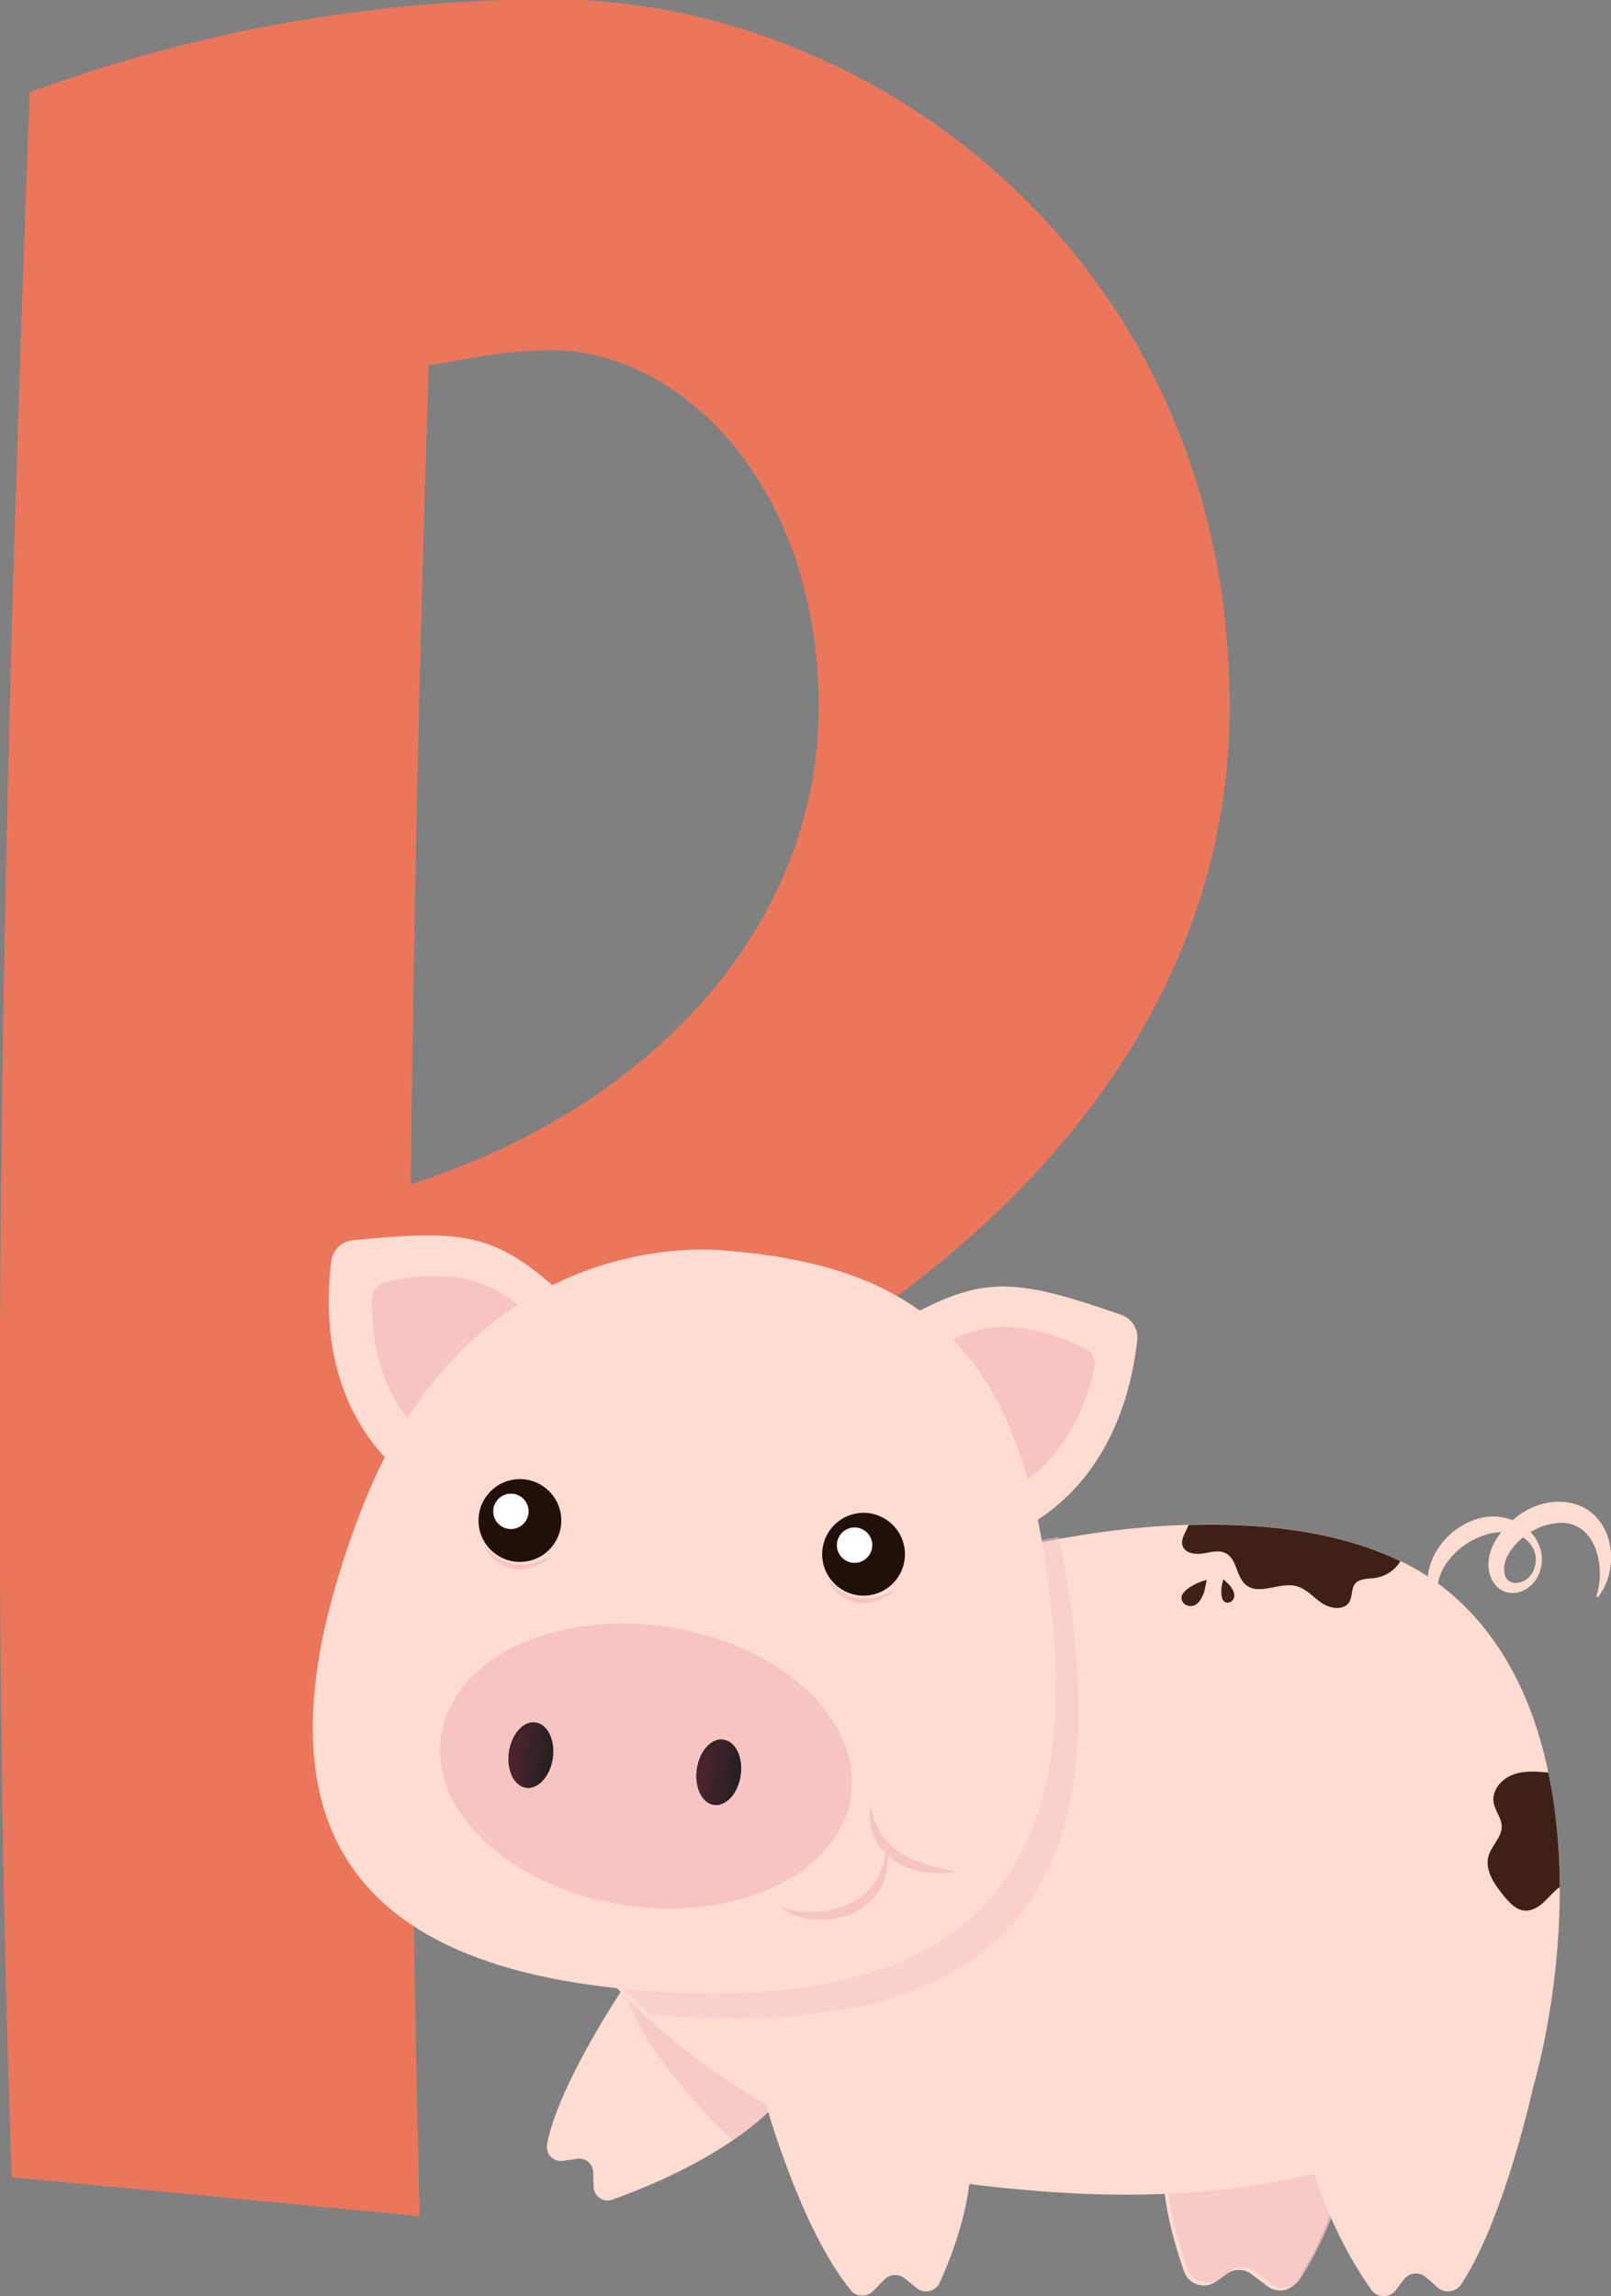 <?xml version="1.0" encoding="UTF-8" standalone="no"?>
<!-- Created with Inkscape (http://www.inkscape.org/) -->

<svg
   width="20.589mm"
   height="29.344mm"
   viewBox="0 0 20.589 29.344"
   version="1.1"
   id="svg51978"
   inkscape:version="1.1-rc (52f87abb86, 2021-05-02)"
   sodipodi:docname="p-pig.svg"
   xmlns:inkscape="http://www.inkscape.org/namespaces/inkscape"
   xmlns:sodipodi="http://sodipodi.sourceforge.net/DTD/sodipodi-0.dtd"
   xmlns="http://www.w3.org/2000/svg"
   xmlns:svg="http://www.w3.org/2000/svg">
  <rect x="0" y="0" width="20.589" height="29.344" fill="#808080" stroke="none"/>
  <sodipodi:namedview
     id="namedview51980"
     pagecolor="#ffffff"
     bordercolor="#666666"
     borderopacity="1.0"
     objecttolerance="10.0"
     gridtolerance="10.0"
     guidetolerance="10.0"
     inkscape:pageshadow="2"
     inkscape:pageopacity="0.0"
     inkscape:pagecheckerboard="0"
     inkscape:document-units="mm"
     showgrid="false"
     fit-margin-top="0"
     fit-margin-left="0"
     fit-margin-right="0"
     fit-margin-bottom="0"
     inkscape:zoom="0.94875842"
     inkscape:cx="-289.8525"
     inkscape:cy="143.87224"
     inkscape:window-width="3840"
     inkscape:window-height="2066"
     inkscape:window-x="2869"
     inkscape:window-y="-11"
     inkscape:window-maximized="1"
     inkscape:current-layer="layer1" />
  <defs
     id="defs51975">
    <clipPath
       clipPathUnits="userSpaceOnUse"
       id="clipPath4084">
      <path
         d="m 175.172,168.95 h 5.516 v -5.472 h -5.516 z"
         id="path4082" />
    </clipPath>
    <clipPath
       clipPathUnits="userSpaceOnUse"
       id="clipPath4100">
      <path
         d="m 175.172,168.95 h 5.516 v -5.472 h -5.516 z"
         id="path4098" />
    </clipPath>
    <clipPath
       clipPathUnits="userSpaceOnUse"
       id="clipPath4120">
      <path
         d="m 194.821,162.729 h 6.427 v -4.602 h -6.427 z"
         id="path4118" />
    </clipPath>
    <clipPath
       clipPathUnits="userSpaceOnUse"
       id="clipPath4136">
      <path
         d="m 194.821,162.729 h 6.427 v -4.602 h -6.427 z"
         id="path4134" />
    </clipPath>
    <clipPath
       clipPathUnits="userSpaceOnUse"
       id="clipPath4160">
      <path
         d="m 166.042,194.748 h 5.906 v -6.468 h -5.906 z"
         id="path4158" />
    </clipPath>
    <clipPath
       clipPathUnits="userSpaceOnUse"
       id="clipPath4180">
      <path
         d="m 186.229,192.909 h 5.983 v -6.308 h -5.983 z"
         id="path4178" />
    </clipPath>
    <clipPath
       clipPathUnits="userSpaceOnUse"
       id="clipPath4196">
      <path
         d="m 173.503,185.316 h 18.118 v -17.435 h -18.118 z"
         id="path4194" />
    </clipPath>
    <clipPath
       clipPathUnits="userSpaceOnUse"
       id="clipPath4228">
      <path
         d="m 168.509,182.174 h 14.916 v -10.319 h -14.916 z"
         id="path4226" />
    </clipPath>
    <clipPath
       clipPathUnits="userSpaceOnUse"
       id="clipPath4244">
      <path
         d="m 169.329,179.571 h 14.096 v -7.715 h -14.096 z"
         id="path4242" />
    </clipPath>
    <linearGradient
       x1="0"
       y1="0"
       x2="1"
       y2="0"
       gradientUnits="userSpaceOnUse"
       gradientTransform="matrix(1.586,-0.233,-0.233,-1.586,171.006,177.525)"
       spreadMethod="pad"
       id="linearGradient4272">
      <stop
         style="stop-opacity:1;stop-color:#50252f"
         offset="0"
         id="stop4266" />
      <stop
         style="stop-opacity:1;stop-color:#50252f"
         offset="0.005"
         id="stop4268" />
      <stop
         style="stop-opacity:1;stop-color:#231f20"
         offset="1"
         id="stop4270" />
    </linearGradient>
    <clipPath
       clipPathUnits="userSpaceOnUse"
       id="clipPath4282">
      <path
         d="M 0,500 H 750 V 0 H 0 Z"
         id="path4280" />
    </clipPath>
    <clipPath
       clipPathUnits="userSpaceOnUse"
       id="clipPath4290">
      <path
         d="m 170.987,178.596 h 0.938 v -2.376 h -0.938 z"
         id="path4288" />
    </clipPath>
    <linearGradient
       x1="0"
       y1="0"
       x2="1"
       y2="0"
       gradientUnits="userSpaceOnUse"
       gradientTransform="matrix(1.063,0.102,0.102,-1.063,170.974,177.329)"
       spreadMethod="pad"
       id="linearGradient4302">
      <stop
         style="stop-opacity:1;stop-color:#50252f"
         offset="0"
         id="stop4296" />
      <stop
         style="stop-opacity:1;stop-color:#50252f"
         offset="0.005"
         id="stop4298" />
      <stop
         style="stop-opacity:1;stop-color:#231f20"
         offset="1"
         id="stop4300" />
    </linearGradient>
    <linearGradient
       x1="0"
       y1="0"
       x2="1"
       y2="0"
       gradientUnits="userSpaceOnUse"
       gradientTransform="matrix(1.586,-0.233,-0.233,-1.586,177.809,176.905)"
       spreadMethod="pad"
       id="linearGradient4336">
      <stop
         style="stop-opacity:1;stop-color:#50252f"
         offset="0"
         id="stop4330" />
      <stop
         style="stop-opacity:1;stop-color:#50252f"
         offset="0.005"
         id="stop4332" />
      <stop
         style="stop-opacity:1;stop-color:#231f20"
         offset="1"
         id="stop4334" />
    </linearGradient>
    <clipPath
       clipPathUnits="userSpaceOnUse"
       id="clipPath4354">
      <path
         d="m 177.79,177.976 h 0.938 V 175.6 h -0.938 z"
         id="path4352" />
    </clipPath>
    <linearGradient
       x1="0"
       y1="0"
       x2="1"
       y2="0"
       gradientUnits="userSpaceOnUse"
       gradientTransform="matrix(1.063,0.102,0.102,-1.063,177.776,176.709)"
       spreadMethod="pad"
       id="linearGradient4366">
      <stop
         style="stop-opacity:1;stop-color:#50252f"
         offset="0"
         id="stop4360" />
      <stop
         style="stop-opacity:1;stop-color:#50252f"
         offset="0.005"
         id="stop4362" />
      <stop
         style="stop-opacity:1;stop-color:#231f20"
         offset="1"
         id="stop4364" />
    </linearGradient>
    <clipPath
       clipPathUnits="userSpaceOnUse"
       id="clipPath4396">
      <path
         d="m 170.104,184.99 h 2.46 v -0.857 h -2.46 z"
         id="path4394" />
    </clipPath>
    <clipPath
       clipPathUnits="userSpaceOnUse"
       id="clipPath4420">
      <path
         d="m 182.554,183.767 h 2.459 v -0.857 h -2.459 z"
         id="path4418" />
    </clipPath>
    <clipPath
       clipPathUnits="userSpaceOnUse"
       id="clipPath4436">
      <path
         d="m 169.095,181.735 h 9.59 v -3.708 h -9.59 z"
         id="path4434" />
    </clipPath>
    <clipPath
       clipPathUnits="userSpaceOnUse"
       id="clipPath4452">
      <path
         d="m 180.831,175.586 h 6.365 v -4.139 h -6.365 z"
         id="path4450" />
    </clipPath>
  </defs>
  <g
     inkscape:label="Layer 1"
     inkscape:groupmode="layer"
     id="layer1"
     transform="translate(-181.849,-110.542)">
    <g
       id="g27898"
       transform="translate(217.055,-32.312)">
      <g
         id="g4070"
         transform="matrix(0.353,0,0,-0.353,-29.957,157.989)">
        <path
           d="m 0,0 c 9.123,2.933 14.77,9.666 14.77,17.269 0,8.037 -4.995,12.924 -9.666,12.924 -1.737,0 -3.041,-0.326 -4.452,-0.543 C 0.325,19.549 0.109,9.883 0,0 m -14.445,-35.949 c -0.325,9.232 -0.434,18.03 -0.434,26.175 0,16.508 0.434,32.038 1.086,49.307 C -7.603,41.814 -1.195,42.9 5.104,42.9 16.833,42.9 29.65,33.343 29.65,17.269 29.65,3.149 16.942,-7.603 0,-12.381 0,-20.201 0.109,-28.78 0.325,-37.36 Z"
           style="fill:#ea765c;fill-opacity:1;fill-rule:nonzero;stroke:none"
           id="path4072" />
      </g>
      <g
         id="g4074"
         transform="matrix(0.353,0,0,-0.353,-25.272,169.731)">
        <path
           d="m 0,0 c -0.046,-0.052 -0.096,-0.1 -0.146,-0.149 -0.006,-0.011 -0.017,-0.02 -0.027,-0.028 -0.466,-0.464 -1.005,-0.888 -1.57,-1.263 -1.553,-1.035 -3.302,-1.727 -4.229,-2.06 -0.324,-0.115 -0.668,0.122 -0.679,0.47 l -0.014,0.521 c -0.007,0.309 -0.285,0.537 -0.586,0.49 l -0.504,-0.074 c -0.352,-0.055 -0.644,0.256 -0.579,0.601 0.277,1.492 1.487,3.624 2.263,4.88 0.158,0.256 0.297,0.473 0.409,0.644 0.159,0.245 0.254,0.386 0.254,0.386 l 1.512,-1.237 z"
           style="fill:#ffdcd2;fill-opacity:1;fill-rule:nonzero;stroke:none"
           id="path4076" />
      </g>
      <g
         id="g4078"
         transform="matrix(0.353,0,0,-0.353,-89.066,227.91)">
        <g
           id="g4080" />
        <g
           id="g4092">
          <g
             clip-path="url(#clipPath4084)"
             opacity="0.5"
             id="g4090">
            <g
               transform="translate(180.688,164.769)"
               id="g4088">
              <path
                 d="m 0,0 c -0.006,-0.012 -0.016,-0.02 -0.026,-0.028 -0.466,-0.464 -1.005,-0.888 -1.571,-1.263 -0.577,0.543 -3.282,3.167 -3.919,5.472 0.452,-0.371 0.785,-0.77 0.785,-0.77 0,0 1.884,-1.664 4.731,-3.411"
                 style="fill:#f6c4c2;fill-opacity:1;fill-rule:nonzero;stroke:none"
                 id="path4086" />
            </g>
          </g>
        </g>
      </g>
      <g
         id="g4094"
         transform="matrix(0.353,0,0,-0.353,-89.066,227.91)">
        <g
           id="g4096" />
        <g
           id="g4108">
          <g
             clip-path="url(#clipPath4100)"
             opacity="0.5"
             id="g4106">
            <g
               transform="translate(180.688,164.769)"
               id="g4104">
              <path
                 d="m 0,0 c -0.006,-0.012 -0.016,-0.02 -0.026,-0.028 -0.466,-0.464 -1.005,-0.888 -1.571,-1.263 -0.577,0.543 -3.282,3.167 -3.919,5.472 0.452,-0.371 0.785,-0.77 0.785,-0.77 0,0 1.884,-1.664 4.731,-3.411"
                 style="fill:#f6c4c2;fill-opacity:1;fill-rule:nonzero;stroke:none"
                 id="path4102" />
            </g>
          </g>
        </g>
      </g>
      <g
         id="g4110"
         transform="matrix(0.353,0,0,-0.353,-20.338,170.667)">
        <path
           d="m 0,0 c 0,0 -0.024,-1.247 0.75,-3.45 0.164,-0.468 0.729,-0.655 1.138,-0.375 0.151,0.103 0.289,0.202 0.408,0.289 0.268,0.196 0.631,0.191 0.895,-0.009 L 3.77,-3.984 c 0.353,-0.268 0.859,-0.176 1.091,0.202 0.577,0.936 1.508,2.676 1.566,4.246"
           style="fill:#ffdcd2;fill-opacity:1;fill-rule:nonzero;stroke:none"
           id="path4112" />
      </g>
      <g
         id="g4114"
         transform="matrix(0.353,0,0,-0.353,-89.066,227.91)">
        <g
           id="g4116" />
        <g
           id="g4128">
          <g
             clip-path="url(#clipPath4120)"
             opacity="0.5"
             id="g4126">
            <g
               transform="translate(194.821,162.265)"
               id="g4124">
              <path
                 d="m 0,0 c 0,0 -0.024,-1.247 0.75,-3.45 0.164,-0.468 0.729,-0.655 1.138,-0.375 0.151,0.103 0.289,0.202 0.408,0.289 0.268,0.196 0.631,0.191 0.895,-0.009 L 3.77,-3.984 c 0.353,-0.268 0.859,-0.176 1.091,0.202 0.577,0.936 1.508,2.676 1.566,4.246"
                 style="fill:#f6c4c2;fill-opacity:1;fill-rule:nonzero;stroke:none"
                 id="path4122" />
            </g>
          </g>
        </g>
      </g>
      <g
         id="g4130"
         transform="matrix(0.353,0,0,-0.353,-89.066,227.91)">
        <g
           id="g4132" />
        <g
           id="g4144">
          <g
             clip-path="url(#clipPath4136)"
             opacity="0.5"
             id="g4142">
            <g
               transform="translate(194.821,162.265)"
               id="g4140">
              <path
                 d="m 0,0 c 0,0 -0.024,-1.247 0.75,-3.45 0.164,-0.468 0.729,-0.655 1.138,-0.375 0.151,0.103 0.289,0.202 0.408,0.289 0.268,0.196 0.631,0.191 0.895,-0.009 L 3.77,-3.984 c 0.353,-0.268 0.859,-0.176 1.091,0.202 0.577,0.936 1.508,2.676 1.566,4.246"
                 style="fill:#f6c4c2;fill-opacity:1;fill-rule:nonzero;stroke:none"
                 id="path4138" />
            </g>
          </g>
        </g>
      </g>
      <g
         id="g4146"
         transform="matrix(0.353,0,0,-0.353,-15.272,166.972)">
        <path
           d="m 0,0 c 0.01,-2.876 -0.479,-5.617 -1.035,-7.493 -3.593,-1.613 -6.746,-2.915 -10.84,-3.417 -2.208,-0.273 -4.688,-0.311 -7.656,-0.037 -0.636,0.055 -1.292,0.127 -1.975,0.215 -1.458,0.268 -4.149,1.111 -7.014,2.736 -1.512,0.865 -3.074,1.944 -4.525,3.274 -0.06,0.056 -0.12,0.109 -0.18,0.165 -0.268,0.248 -0.53,0.503 -0.785,0.77 -0.355,0.364 -0.698,0.747 -1.032,1.145 -4.429,5.317 15.716,14.996 15.716,14.996 0,0 0.387,0.1 1.05,0.225 0.268,0.051 0.584,0.107 0.94,0.163 1.037,0.165 2.399,0.332 3.893,0.377 2.487,0.078 5.337,-0.177 7.669,-1.31 0.692,-0.334 1.337,-0.746 1.914,-1.253 1.879,-1.642 2.934,-3.94 3.447,-6.407 C -0.126,2.792 -0.005,1.381 0,0"
           style="fill:#ffdcd2;fill-opacity:1;fill-rule:nonzero;stroke:none"
           id="path4148" />
      </g>
      <g
         id="g4150"
         transform="matrix(0.353,0,0,-0.353,-27.928,159.476)">
        <path
           d="m 0,0 -4.305,-4.266 -1.931,-1.91 c 0.076,0.151 -3.038,2.145 -2.39,7.599 0.048,0.402 0.372,0.72 0.775,0.76 C -3.615,2.608 -2.6,2.411 0,0"
           style="fill:#ffdcd2;fill-opacity:1;fill-rule:nonzero;stroke:none"
           id="path4152" />
      </g>
      <g
         id="g4154"
         transform="matrix(0.353,0,0,-0.353,-89.066,227.91)">
        <g
           id="g4156" />
        <g
           id="g4168">
          <g
             clip-path="url(#clipPath4160)"
             id="g4166">
            <g
               transform="translate(168.932,188.28)"
               id="g4164">
              <path
                 d="m 0,0 c 0,0 -2.945,1.196 -2.889,5.622 0.004,0.315 0.228,0.584 0.536,0.649 2.342,0.489 4.227,0.111 5.369,-1.607"
                 style="fill:#f6c4c2;fill-opacity:1;fill-rule:nonzero;stroke:none"
                 id="path4162" />
            </g>
          </g>
        </g>
      </g>
      <g
         id="g4170"
         transform="matrix(0.353,0,0,-0.353,-23.75,159.766)">
        <path
           d="m 0,0 3.2,-5.147 1.437,-2.305 c -0.039,0.164 3.452,1.384 4.084,6.84 C 8.767,-0.21 8.526,0.174 8.144,0.306 4.121,1.7 3.088,1.744 0,0"
           style="fill:#ffdcd2;fill-opacity:1;fill-rule:nonzero;stroke:none"
           id="path4172" />
      </g>
      <g
         id="g4174"
         transform="matrix(0.353,0,0,-0.353,-89.066,227.91)">
        <g
           id="g4176" />
        <g
           id="g4188">
          <g
             clip-path="url(#clipPath4180)"
             id="g4186">
            <g
               transform="translate(188.084,186.601)"
               id="g4184">
              <path
                 d="M 0,0 C 0,0 3.142,0.482 4.112,4.801 4.181,5.107 4.025,5.422 3.741,5.556 1.576,6.574 -0.346,6.643 -1.855,5.236"
                 style="fill:#f6c4c2;fill-opacity:1;fill-rule:nonzero;stroke:none"
                 id="path4182" />
            </g>
          </g>
        </g>
      </g>
      <g
         id="g4190"
         transform="matrix(0.353,0,0,-0.353,-89.066,227.91)">
        <g
           id="g4192" />
        <g
           id="g4204">
          <g
             clip-path="url(#clipPath4196)"
             opacity="0.5"
             id="g4202">
            <g
               transform="translate(178.178,167.9)"
               id="g4200">
              <path
                 d="m 0,0 c -0.706,0.023 -1.388,0.064 -2.042,0.114 -0.06,0.056 -0.119,0.109 -0.18,0.165 -0.268,0.248 -0.529,0.504 -0.784,0.771 -0.356,0.363 -0.699,0.746 -1.033,1.144 -4.429,5.317 15.716,14.997 15.716,14.997 0,0 0.388,0.099 1.05,0.224 0.157,-0.681 0.285,-1.409 0.395,-2.182 C 14.257,7.201 12.925,-0.463 0,0"
                 style="fill:#f6c4c2;fill-opacity:1;fill-rule:nonzero;stroke:none"
                 id="path4198" />
            </g>
          </g>
        </g>
      </g>
      <g
         id="g4206"
         transform="matrix(0.353,0,0,-0.353,-25.953,158.836)">
        <path
           d="m 0,0 c 0,0 -9.076,1.138 -13.135,-9.402 -4.142,-10.757 -1.224,-17.01 11.702,-17.472 12.926,-0.461 14.257,7.201 13.122,15.235 C 10.554,-3.606 7.1,-0.534 0,0"
           style="fill:#ffdcd2;fill-opacity:1;fill-rule:nonzero;stroke:none"
           id="path4208" />
      </g>
      <g
         id="g4210"
         transform="matrix(0.353,0,0,-0.353,-15.612,169.527)">
        <path
           d="m 0,0 c 0,0 -1.008,-4.654 -2.559,-7.074 -0.013,-0.02 -0.026,-0.039 -0.038,-0.058 -0.194,-0.3 -0.608,-0.354 -0.871,-0.117 -0.157,0.146 -0.299,0.267 -0.422,0.372 -0.242,0.202 -0.607,0.16 -0.797,-0.095 l -0.284,-0.381 c -0.224,-0.291 -0.661,-0.293 -0.879,0.003 -0.232,0.321 -0.535,0.784 -0.862,1.38 -0.491,0.897 -1.029,2.103 -1.452,3.623 C -9.203,1.381 0,0 0,0"
           style="fill:#ffdcd2;fill-opacity:1;fill-rule:nonzero;stroke:none"
           id="path4212" />
      </g>
      <g
         id="g4214"
         transform="matrix(0.353,0,0,-0.353,-16.837,163.406)">
        <path
           d="M 0,0 C -0.221,0.28 -0.349,0.655 -0.341,1.039 -0.342,1.426 -0.198,1.802 0.006,2.123 0.211,2.447 0.484,2.728 0.811,2.933 1.133,3.142 1.508,3.286 1.904,3.315 2.302,3.339 2.697,3.231 3.036,3.042 3.373,2.833 3.619,2.512 3.73,2.15 3.842,1.786 3.791,1.384 3.588,1.056 3.386,0.74 2.996,0.464 2.534,0.57 2.309,0.619 2.107,0.785 1.997,0.989 1.893,1.192 1.842,1.403 1.852,1.622 1.868,2.059 2.069,2.434 2.305,2.738 2.548,3.043 2.83,3.301 3.173,3.507 3.515,3.709 3.905,3.83 4.315,3.852 4.722,3.862 5.167,3.771 5.514,3.507 5.865,3.251 6.087,2.881 6.198,2.506 6.413,1.753 6.252,0.956 5.819,0.389 L 5.755,0.424 C 5.965,1.072 5.915,1.766 5.662,2.306 5.402,2.858 4.914,3.138 4.357,3.079 3.801,3.042 3.239,2.749 2.83,2.301 2.63,2.08 2.48,1.826 2.433,1.573 2.404,1.449 2.421,1.311 2.446,1.198 2.478,1.09 2.547,0.998 2.653,0.949 2.866,0.848 3.211,0.948 3.385,1.196 3.571,1.437 3.618,1.789 3.507,2.075 3.396,2.367 3.136,2.585 2.858,2.68 2.566,2.766 2.265,2.772 1.978,2.715 1.408,2.589 0.85,2.273 0.464,1.797 0.061,1.331 -0.121,0.704 0.064,0.034 Z"
           style="fill:#ffdcd2;fill-opacity:1;fill-rule:nonzero;stroke:none"
           id="path4216" />
      </g>
      <g
         id="g4218"
         transform="matrix(0.353,0,0,-0.353,-25.417,169.744)">
        <path
           d="M 0,0 C 0,0 1.242,-4.5 3.073,-6.743 3.276,-6.993 3.657,-7 3.882,-6.769 c 0.157,0.159 0.293,0.3 0.406,0.415 0.198,0.203 0.516,0.22 0.736,0.041 l 0.427,-0.348 c 0.279,-0.227 0.696,-0.128 0.844,0.2 0.429,0.947 1.148,2.796 1.115,4.483"
           style="fill:#ffdcd2;fill-opacity:1;fill-rule:nonzero;stroke:none"
           id="path4220" />
      </g>
      <g
         id="g4222"
         transform="matrix(0.353,0,0,-0.353,-89.066,227.91)">
        <g
           id="g4224" />
        <g
           id="g4236">
          <g
             clip-path="url(#clipPath4228)"
             id="g4234">
            <g
               transform="translate(183.388,175.924)"
               id="g4232">
              <path
                 d="m 0,0 c -0.409,-2.784 -4.063,-4.553 -8.162,-3.951 -4.098,0.602 -7.088,3.348 -6.679,6.132 0.409,2.785 4.063,4.554 8.162,3.951 C -2.581,5.53 0.409,2.784 0,0"
                 style="fill:#f6c4c2;fill-opacity:1;fill-rule:nonzero;stroke:none"
                 id="path4230" />
            </g>
          </g>
        </g>
      </g>
      <g
         id="g4238"
         transform="matrix(0.353,0,0,-0.353,-89.066,227.91)">
        <g
           id="g4240" />
        <g
           id="g4252">
          <g
             clip-path="url(#clipPath4244)"
             opacity="0.2"
             id="g4250">
            <g
               transform="translate(183.387,175.925)"
               id="g4248">
              <path
                 d="m 0,0 c -0.408,-2.784 -4.062,-4.553 -8.163,-3.951 -2.618,0.383 -4.784,1.645 -5.895,3.23 1.204,-1.234 3.088,-2.172 5.285,-2.497 4.097,-0.603 7.752,1.166 8.16,3.95 0.147,1.01 -0.15,2.017 -0.79,2.914 C -0.353,2.58 0.189,1.294 0,0"
                 style="fill:#f6c4c2;fill-opacity:1;fill-rule:nonzero;stroke:none"
                 id="path4246" />
            </g>
          </g>
        </g>
      </g>
      <g
         id="g4254"
         transform="matrix(0.353,0,0,-0.353,-89.066,227.91)">
        <g
           id="g4256">
          <g
             id="g4262">
            <g
               id="g4264">
              <path
                 d="m 171.006,177.525 c -0.096,-0.653 0.181,-1.234 0.62,-1.299 v 0 c 0.437,-0.064 0.87,0.413 0.966,1.066 v 0 c 0.095,0.652 -0.182,1.234 -0.619,1.299 v 0 c -0.027,0.003 -0.053,0.005 -0.079,0.005 v 0 c -0.41,0 -0.798,-0.458 -0.888,-1.071"
                 style="fill:url(#linearGradient4272);stroke:none"
                 id="path4274" />
            </g>
          </g>
        </g>
      </g>
      <g
         id="g4276"
         transform="matrix(0.353,0,0,-0.353,-89.066,227.91)">
        <g
           id="g4278"
           clip-path="url(#clipPath4282)">
          <g
             id="g4284">
            <g
               id="g4286" />
            <g
               id="g4316">
              <g
                 clip-path="url(#clipPath4290)"
                 id="g4314">
                <g
                   id="g4312">
                  <g
                     id="g4310">
                    <g
                       id="g4308">
                      <g
                         id="g4306">
                        <path
                           d="m 171.804,176.243 c 0.015,-0.002 0.03,-0.004 0.044,-0.003 -0.07,-0.021 -0.147,-0.025 -0.224,-0.014 -0.437,0.064 -0.715,0.646 -0.617,1.3 0.089,0.625 0.493,1.094 0.918,1.069 -0.352,-0.095 -0.658,-0.515 -0.738,-1.051 -0.097,-0.655 0.181,-1.237 0.617,-1.301"
                           style="fill:url(#linearGradient4302);stroke:none"
                           id="path4304" />
                      </g>
                    </g>
                  </g>
                </g>
              </g>
            </g>
          </g>
        </g>
      </g>
      <g
         id="g4318"
         transform="matrix(0.353,0,0,-0.353,-89.066,227.91)">
        <g
           id="g4320">
          <g
             id="g4326">
            <g
               id="g4328">
              <path
                 d="m 177.809,176.905 c -0.096,-0.653 0.181,-1.234 0.619,-1.298 v 0 c 0.438,-0.065 0.871,0.412 0.966,1.065 v 0 c 0.097,0.653 -0.181,1.235 -0.619,1.298 v 0 c -0.027,0.004 -0.053,0.006 -0.08,0.006 v 0 c -0.409,0 -0.796,-0.458 -0.886,-1.071"
                 style="fill:url(#linearGradient4336);stroke:none"
                 id="path4338" />
            </g>
          </g>
        </g>
      </g>
      <g
         id="g4348"
         transform="matrix(0.353,0,0,-0.353,-89.066,227.91)">
        <g
           id="g4350" />
        <g
           id="g4380">
          <g
             clip-path="url(#clipPath4354)"
             id="g4378">
            <g
               id="g4376">
              <g
                 id="g4374">
                <g
                   id="g4372">
                  <g
                     id="g4370">
                    <path
                       d="m 178.607,175.623 c 0.015,-0.002 0.03,-0.004 0.044,-0.003 -0.071,-0.021 -0.147,-0.025 -0.225,-0.014 -0.436,0.064 -0.714,0.646 -0.617,1.301 0.09,0.624 0.494,1.093 0.919,1.068 -0.352,-0.095 -0.658,-0.515 -0.738,-1.051 -0.098,-0.655 0.181,-1.237 0.617,-1.301"
                       style="fill:url(#linearGradient4366);stroke:none"
                       id="path4368" />
                  </g>
                </g>
              </g>
            </g>
          </g>
        </g>
      </g>
      <g
         id="g4382"
         transform="matrix(0.353,0,0,-0.353,-28.035,162.236)">
        <path
           d="M 0,0 C 0.079,-0.824 -0.525,-1.556 -1.349,-1.635 -2.172,-1.714 -2.904,-1.11 -2.983,-0.286 -3.062,0.538 -2.458,1.27 -1.635,1.349 -0.811,1.428 -0.079,0.824 0,0"
           style="fill:#210f0a;fill-opacity:1;fill-rule:nonzero;stroke:none"
           id="path4384" />
      </g>
      <g
         id="g4386"
         transform="matrix(0.353,0,0,-0.353,-28.451,162.148)">
        <path
           d="M 0,0 C 0.034,-0.352 -0.224,-0.665 -0.577,-0.699 -0.929,-0.733 -1.242,-0.475 -1.276,-0.122 -1.31,0.23 -1.051,0.543 -0.699,0.577 -0.347,0.611 -0.034,0.352 0,0"
           style="fill:#ffffff;fill-opacity:1;fill-rule:nonzero;stroke:none"
           id="path4388" />
      </g>
      <g
         id="g4390"
         transform="matrix(0.353,0,0,-0.353,-89.066,227.91)">
        <g
           id="g4392" />
        <g
           id="g4404">
          <g
             clip-path="url(#clipPath4396)"
             id="g4402">
            <g
               transform="translate(170.104,184.99)"
               id="g4400">
              <path
                 d="m 0,0 c 0,0 0.108,-0.145 0.308,-0.309 0.188,-0.176 0.5,-0.343 0.832,-0.364 0.328,-0.051 0.676,0.028 0.912,0.134 0.243,0.092 0.408,0.166 0.408,0.166 0,0 -0.036,-0.027 -0.098,-0.074 C 2.296,-0.487 2.218,-0.577 2.092,-0.628 1.858,-0.757 1.498,-0.879 1.12,-0.853 0.743,-0.795 0.421,-0.58 0.24,-0.379 0.057,-0.174 0,0 0,0"
                 style="fill:#f6c4c2;fill-opacity:1;fill-rule:nonzero;stroke:none"
                 id="path4398" />
            </g>
          </g>
        </g>
      </g>
      <g
         id="g4406"
         transform="matrix(0.353,0,0,-0.353,-23.643,162.667)">
        <path
           d="m 0,0 c 0.079,-0.824 -0.525,-1.556 -1.349,-1.635 -0.823,-0.079 -1.555,0.525 -1.634,1.349 -0.079,0.824 0.525,1.555 1.348,1.635 C -0.811,1.428 -0.079,0.824 0,0"
           style="fill:#210f0a;fill-opacity:1;fill-rule:nonzero;stroke:none"
           id="path4408" />
      </g>
      <g
         id="g4410"
         transform="matrix(0.353,0,0,-0.353,-24.059,162.58)">
        <path
           d="M 0,0 C 0.034,-0.352 -0.224,-0.665 -0.577,-0.699 -0.929,-0.733 -1.242,-0.475 -1.276,-0.122 -1.31,0.23 -1.052,0.543 -0.699,0.577 -0.347,0.611 -0.034,0.352 0,0"
           style="fill:#ffffff;fill-opacity:1;fill-rule:nonzero;stroke:none"
           id="path4412" />
      </g>
      <g
         id="g4414"
         transform="matrix(0.353,0,0,-0.353,-89.066,227.91)">
        <g
           id="g4416" />
        <g
           id="g4428">
          <g
             clip-path="url(#clipPath4420)"
             id="g4426">
            <g
               transform="translate(182.554,183.767)"
               id="g4424">
              <path
                 d="m 0,0 c 0,0 0.108,-0.145 0.308,-0.309 0.188,-0.176 0.5,-0.343 0.832,-0.364 0.328,-0.051 0.676,0.028 0.912,0.134 0.243,0.092 0.408,0.165 0.408,0.165 0,0 -0.036,-0.026 -0.098,-0.073 C 2.296,-0.487 2.218,-0.577 2.092,-0.628 1.858,-0.757 1.498,-0.879 1.12,-0.853 0.743,-0.795 0.421,-0.58 0.24,-0.379 0.057,-0.174 0,0 0,0"
                 style="fill:#f6c4c2;fill-opacity:1;fill-rule:nonzero;stroke:none"
                 id="path4422" />
            </g>
          </g>
        </g>
      </g>
      <g
         id="g4430"
         transform="matrix(0.353,0,0,-0.353,-89.066,227.91)">
        <g
           id="g4432" />
        <g
           id="g4444">
          <g
             clip-path="url(#clipPath4436)"
             opacity="0.5"
             id="g4442">
            <g
               transform="translate(178.685,180.982)"
               id="g4440">
              <path
                 d="M 0,0 C -0.43,0.181 -0.877,0.298 -1.333,0.361 -1.786,0.433 -2.245,0.462 -2.704,0.458 -3.62,0.449 -4.536,0.35 -5.424,0.135 -6.312,-0.073 -7.18,-0.387 -7.953,-0.861 c -0.763,-0.472 -1.431,-1.173 -1.638,-2.094 0.025,0.467 0.208,0.924 0.47,1.322 0.272,0.393 0.626,0.725 1.012,1.004 0.779,0.557 1.685,0.894 2.601,1.117 0.921,0.214 1.87,0.306 2.812,0.248 C -1.762,0.676 -0.799,0.499 0,0"
                 style="fill:#f6c4c2;fill-opacity:1;fill-rule:nonzero;stroke:none"
                 id="path4438" />
            </g>
          </g>
        </g>
      </g>
      <g
         id="g4446"
         transform="matrix(0.353,0,0,-0.353,-89.066,227.91)">
        <g
           id="g4448" />
        <g
           id="g4460">
          <g
             clip-path="url(#clipPath4452)"
             id="g4458">
            <g
               transform="translate(186.655,173.306)"
               id="g4456">
              <path
                 d="M 0,0 -0.524,0.139 C -0.858,0.261 -1.196,0.369 -1.476,0.566 -2.057,0.923 -2.449,1.533 -2.538,2.28 -2.642,1.916 -2.601,1.509 -2.443,1.147 -2.345,0.913 -2.189,0.708 -2.006,0.531 -2.089,0.166 -2.201,-0.178 -2.391,-0.473 c -0.226,-0.352 -0.549,-0.625 -0.926,-0.8 -0.374,-0.181 -0.796,-0.272 -1.223,-0.298 -0.428,-0.019 -0.864,0.017 -1.285,0.186 0.346,-0.302 0.822,-0.437 1.283,-0.468 0.467,-0.032 0.946,0.05 1.381,0.253 0.432,0.205 0.812,0.553 1.017,0.988 0.166,0.341 0.223,0.713 0.209,1.074 0.083,-0.073 0.17,-0.142 0.263,-0.201 0.331,-0.222 0.712,-0.325 1.085,-0.398 0.19,-0.019 0.379,-0.037 0.567,-0.04 0.189,0.011 0.376,0.022 0.561,0.049 C 0.359,-0.075 0.178,-0.038 0,0"
                 style="fill:#f6c4c2;fill-opacity:1;fill-rule:nonzero;stroke:none"
                 id="path4454" />
            </g>
          </g>
        </g>
      </g>
      <g
         id="g4462"
         transform="matrix(0.353,0,0,-0.353,-17.309,162.806)">
        <path
           d="m 0,0 c -0.191,-0.328 -0.544,-0.559 -0.926,-0.61 -0.256,-0.032 -0.564,-0.014 -0.723,-0.219 -0.132,-0.177 -0.082,-0.438 -0.19,-0.634 -0.181,-0.328 -0.685,-0.27 -0.997,-0.06 -0.312,0.208 -0.565,0.526 -0.927,0.619 -0.61,0.16 -1.355,-0.356 -1.835,0.05 -0.349,0.295 -0.315,0.921 -0.715,1.138 C -6.566,0.417 -6.87,0.322 -7.151,0.277 -7.431,0.232 -7.789,0.285 -7.884,0.553 -7.971,0.807 -7.757,1.05 -7.669,1.31 -5.183,1.388 -2.333,1.133 0,0"
           style="fill:#3d2118;fill-opacity:1;fill-rule:nonzero;stroke:none"
           id="path4464" />
      </g>
      <g
         id="g4466"
         transform="matrix(0.353,0,0,-0.353,-19.783,163.045)">
        <path
           d="m 0,0 c -0.279,-0.076 -0.595,-0.211 -0.801,-0.419 -0.046,-0.047 -0.088,-0.1 -0.106,-0.164 -0.026,-0.095 0.007,-0.202 0.077,-0.271 0.111,-0.11 0.29,-0.123 0.422,-0.047 0.139,0.08 0.216,0.234 0.284,0.379 C -0.068,-0.403 -0.047,-0.173 0,0"
           style="fill:#3d2118;fill-opacity:1;fill-rule:nonzero;stroke:none"
           id="path4468" />
      </g>
      <g
         id="g4470"
         transform="matrix(0.353,0,0,-0.353,-19.571,163.036)">
        <path
           d="m 0,0 c -0.062,-0.201 -0.102,-0.449 -0.053,-0.657 0.011,-0.047 0.028,-0.094 0.06,-0.129 0.048,-0.054 0.127,-0.075 0.197,-0.059 0.111,0.026 0.189,0.131 0.193,0.243 0.005,0.117 -0.06,0.223 -0.123,0.322 C 0.222,-0.199 0.088,-0.096 0,0"
           style="fill:#3d2118;fill-opacity:1;fill-rule:nonzero;stroke:none"
           id="path4472" />
      </g>
      <g
         id="g4474"
         transform="matrix(0.353,0,0,-0.353,-15.272,166.972)">
        <path
           d="m 0,0 c -0.202,-0.136 -0.361,-0.337 -0.538,-0.507 -0.2,-0.195 -0.454,-0.365 -0.729,-0.344 -0.32,0.024 -0.561,0.293 -0.763,0.54 -0.335,0.412 -0.693,0.918 -0.549,1.431 0.105,0.385 0.488,0.685 0.479,1.088 -0.011,0.302 -0.243,0.553 -0.294,0.855 -0.074,0.43 0.273,0.846 0.684,1.002 0.408,0.16 0.86,0.123 1.297,0.084 C -0.126,2.792 -0.005,1.381 0,0"
           style="fill:#3d2118;fill-opacity:1;fill-rule:nonzero;stroke:none"
           id="path4476" />
      </g>
    </g>
  </g>
</svg>
